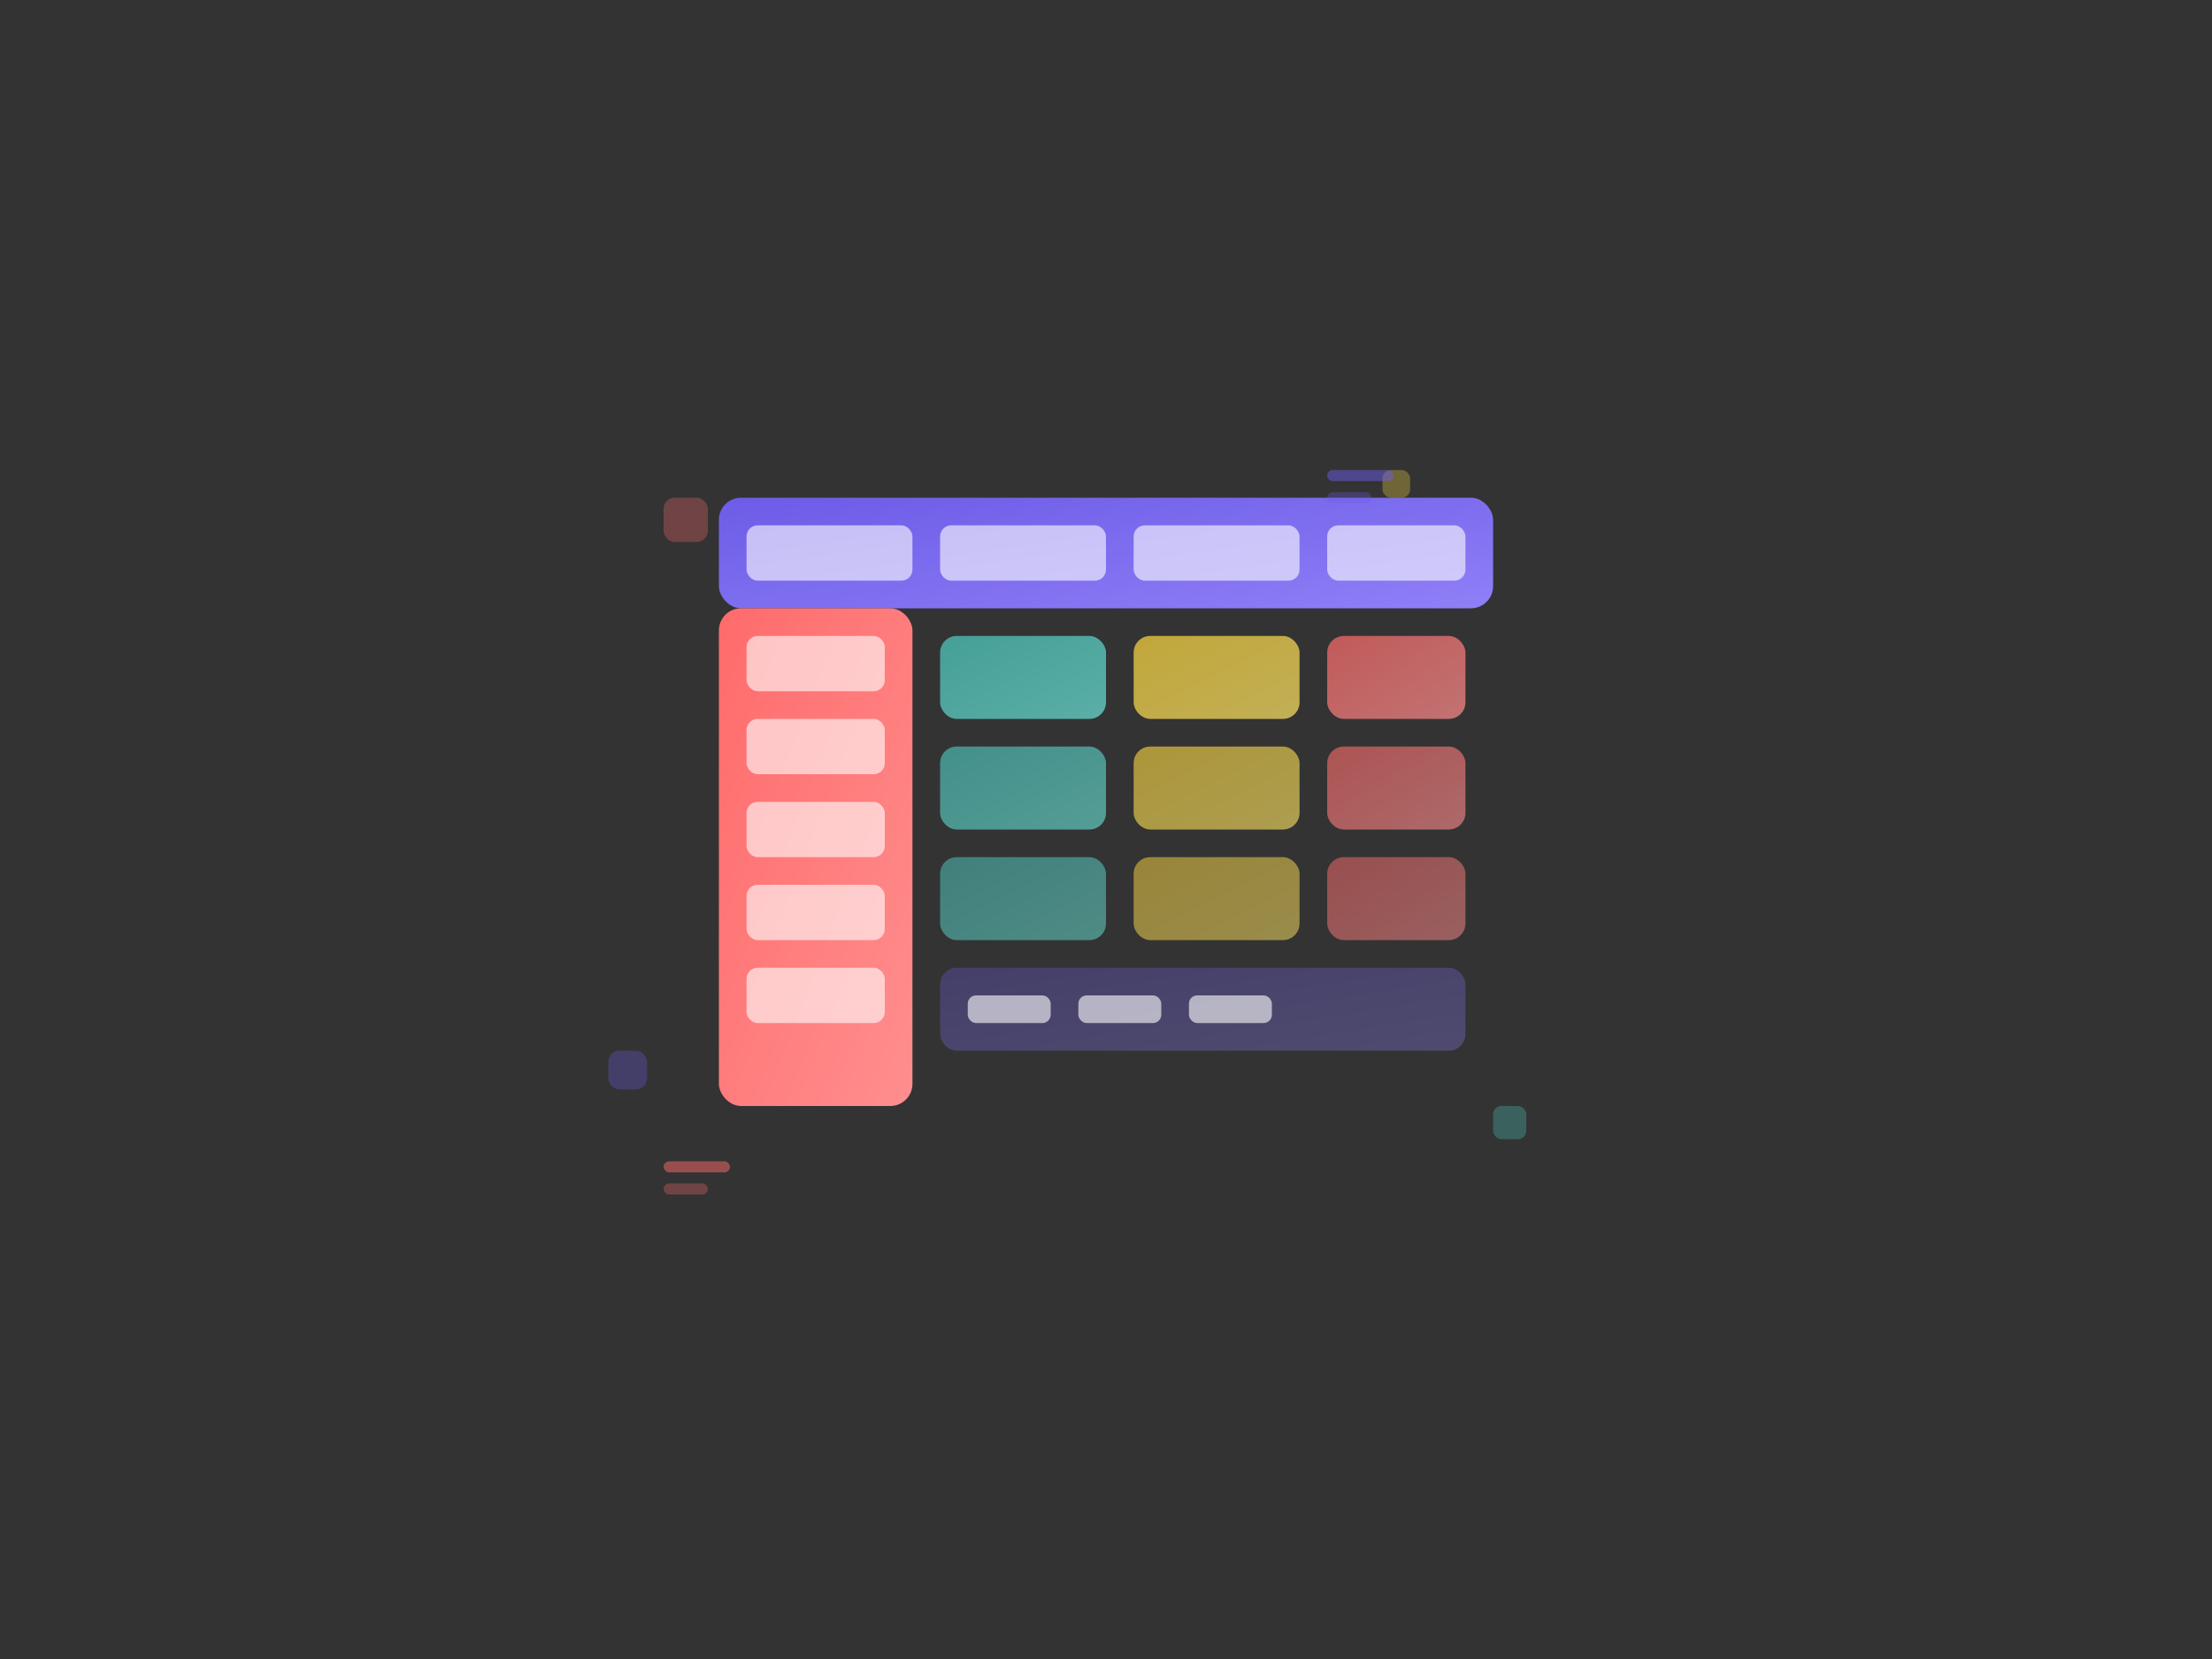 <?xml version="1.0" encoding="UTF-8"?>
<svg width="800" height="600" viewBox="0 0 800 600" xmlns="http://www.w3.org/2000/svg">
    <rect x="0" y="0" width="800" height="600" fill="#333333" stroke="none"/>
    <!-- 定义渐变 -->
    <defs>
        <linearGradient id="gradient1" x1="0%" y1="0%" x2="100%" y2="100%">
            <stop offset="0%" style="stop-color:#FF6B6B;stop-opacity:1" />
            <stop offset="100%" style="stop-color:#FF8E8E;stop-opacity:1" />
        </linearGradient>
        <linearGradient id="gradient2" x1="0%" y1="0%" x2="100%" y2="100%">
            <stop offset="0%" style="stop-color:#4ECDC4;stop-opacity:1" />
            <stop offset="100%" style="stop-color:#6BE5D9;stop-opacity:1" />
        </linearGradient>
        <linearGradient id="gradient3" x1="0%" y1="0%" x2="100%" y2="100%">
            <stop offset="0%" style="stop-color:#FFD93D;stop-opacity:1" />
            <stop offset="100%" style="stop-color:#FFE566;stop-opacity:1" />
        </linearGradient>
        <linearGradient id="gradient4" x1="0%" y1="0%" x2="100%" y2="100%">
            <stop offset="0%" style="stop-color:#6C5CE7;stop-opacity:1" />
            <stop offset="100%" style="stop-color:#8F7FF7;stop-opacity:1" />
        </linearGradient>
    </defs>

    <!-- 背景矩形 -->
    <!-- <rect x="200" y="150" width="400" height="300" rx="20" fill="#f8f9fa" /> -->

    <!-- 多维表主体 -->
    <g transform="translate(260,180)">
        <!-- 表头区域 -->
        <rect x="0" y="0" width="280" height="40" rx="8" fill="url(#gradient4)" />
        <rect x="10" y="10" width="60" height="20" rx="4" fill="#fff" opacity="0.6" />
        <rect x="80" y="10" width="60" height="20" rx="4" fill="#fff" opacity="0.6" />
        <rect x="150" y="10" width="60" height="20" rx="4" fill="#fff" opacity="0.6" />
        <rect x="220" y="10" width="50" height="20" rx="4" fill="#fff" opacity="0.6" />

        <!-- 左侧维度列 -->
        <rect x="0" y="40" width="70" height="180" rx="8" fill="url(#gradient1)" />
        <g transform="translate(10,50)">
            <rect x="0" y="0" width="50" height="20" rx="4" fill="#fff" opacity="0.6" />
            <rect x="0" y="30" width="50" height="20" rx="4" fill="#fff" opacity="0.6" />
            <rect x="0" y="60" width="50" height="20" rx="4" fill="#fff" opacity="0.6" />
            <rect x="0" y="90" width="50" height="20" rx="4" fill="#fff" opacity="0.6" />
            <rect x="0" y="120" width="50" height="20" rx="4" fill="#fff" opacity="0.6" />
        </g>

        <!-- 数据区域 -->
        <g transform="translate(80,50)">
            <!-- 第一列 -->
            <rect x="0" y="0" width="60" height="30" rx="6" fill="url(#gradient2)" opacity="0.7" />
            <rect x="0" y="40" width="60" height="30" rx="6" fill="url(#gradient2)" opacity="0.6" />
            <rect x="0" y="80" width="60" height="30" rx="6" fill="url(#gradient2)" opacity="0.5" />
            
            <!-- 第二列 -->
            <rect x="70" y="0" width="60" height="30" rx="6" fill="url(#gradient3)" opacity="0.7" />
            <rect x="70" y="40" width="60" height="30" rx="6" fill="url(#gradient3)" opacity="0.6" />
            <rect x="70" y="80" width="60" height="30" rx="6" fill="url(#gradient3)" opacity="0.5" />
            
            <!-- 第三列 -->
            <rect x="140" y="0" width="50" height="30" rx="6" fill="url(#gradient1)" opacity="0.7" />
            <rect x="140" y="40" width="50" height="30" rx="6" fill="url(#gradient1)" opacity="0.6" />
            <rect x="140" y="80" width="50" height="30" rx="6" fill="url(#gradient1)" opacity="0.5" />
        </g>

        <!-- 分页控制器 -->
        <g transform="translate(80,170)">
            <rect x="0" y="0" width="190" height="30" rx="6" fill="url(#gradient4)" opacity="0.3" />
            <rect x="10" y="10" width="30" height="10" rx="3" fill="#fff" opacity="0.6" />
            <rect x="50" y="10" width="30" height="10" rx="3" fill="#fff" opacity="0.6" />
            <rect x="90" y="10" width="30" height="10" rx="3" fill="#fff" opacity="0.6" />
        </g>
    </g>

    <!-- 装饰元素 -->
    <rect x="240" y="180" width="16" height="16" rx="4" fill="#FF6B6B" opacity="0.3" />
    <rect x="540" y="400" width="12" height="12" rx="3" fill="#4ECDC4" opacity="0.3" />
    <rect x="500" y="170" width="10" height="10" rx="3" fill="#FFD93D" opacity="0.3" />
    <rect x="220" y="380" width="14" height="14" rx="4" fill="#6C5CE7" opacity="0.3" />
    
    <!-- 右上角装饰 -->
    <g transform="translate(480,170)">
        <rect x="0" y="0" width="24" height="4" rx="2" fill="#6C5CE7" opacity="0.5" />
        <rect x="0" y="8" width="16" height="4" rx="2" fill="#6C5CE7" opacity="0.3" />
    </g>
    
    <!-- 左下角装饰 -->
    <g transform="translate(240,420)">
        <rect x="0" y="0" width="24" height="4" rx="2" fill="#FF6B6B" opacity="0.5" />
        <rect x="0" y="8" width="16" height="4" rx="2" fill="#FF6B6B" opacity="0.3" />
    </g>
</svg>
